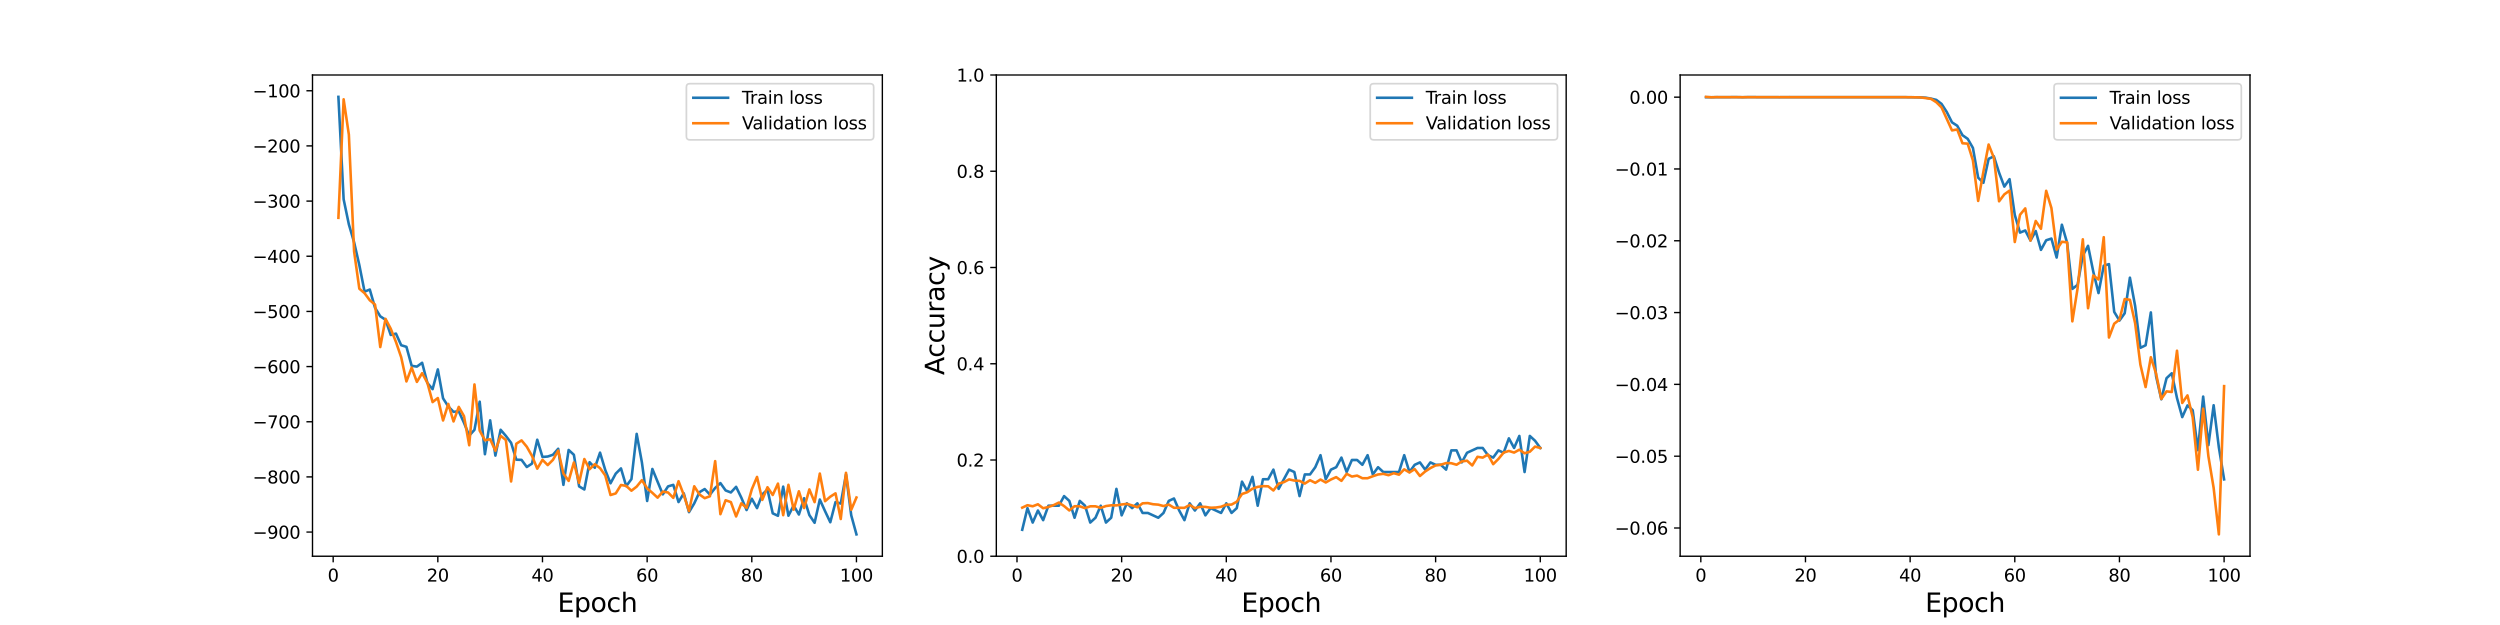 <?xml version="1.0" encoding="utf-8" standalone="no"?>
<!DOCTYPE svg PUBLIC "-//W3C//DTD SVG 1.1//EN"
  "http://www.w3.org/Graphics/SVG/1.1/DTD/svg11.dtd">
<svg height="360pt" version="1.1" viewBox="0 0 1440 360" width="1440pt" xmlns="http://www.w3.org/2000/svg" xmlns:xlink="http://www.w3.org/1999/xlink">
 <defs>
  <style type="text/css">*{stroke-linecap:butt;stroke-linejoin:round;}</style>
 </defs>
 <g id="figure_1">
  <g id="patch_1">
   <path d="M 0 360 
L 1440 360 
L 1440 0 
L 0 0 
z
" style="fill:#ffffff;"/>
  </g>
  <g id="axes_1">
   <g id="patch_2">
    <path d="M 180 320.4 
L 508.235 320.4 
L 508.235 43.2 
L 180 43.2 
z
" style="fill:#ffffff;"/>
   </g>
   <g id="matplotlib.axis_1">
    <g id="xtick_1">
     <g id="line2d_1">
      <defs>
       <path d="M 0 0 
L 0 3.5 
" id="mbaaa82be7c" style="stroke:#000000;stroke-width:0.8;"/>
      </defs>
      <g>
       <use style="stroke:#000000;stroke-width:0.8;" x="191.906" xlink:href="#mbaaa82be7c" y="320.4"/>
      </g>
     </g>
     <g id="text_1">
      <!-- 0 -->
      <g transform="translate(188.724 334.998)scale(0.1 -0.1)">
       <defs>
        <path d="M 2034 4250 
Q 1547 4250 1301 3770 
Q 1056 3291 1056 2328 
Q 1056 1369 1301 889 
Q 1547 409 2034 409 
Q 2525 409 2770 889 
Q 3016 1369 3016 2328 
Q 3016 3291 2770 3770 
Q 2525 4250 2034 4250 
z
M 2034 4750 
Q 2819 4750 3233 4129 
Q 3647 3509 3647 2328 
Q 3647 1150 3233 529 
Q 2819 -91 2034 -91 
Q 1250 -91 836 529 
Q 422 1150 422 2328 
Q 422 3509 836 4129 
Q 1250 4750 2034 4750 
z
" id="DejaVuSans-30" transform="scale(0.016)"/>
       </defs>
       <use xlink:href="#DejaVuSans-30"/>
      </g>
     </g>
    </g>
    <g id="xtick_2">
     <g id="line2d_2">
      <g>
       <use style="stroke:#000000;stroke-width:0.8;" x="252.188" xlink:href="#mbaaa82be7c" y="320.4"/>
      </g>
     </g>
     <g id="text_2">
      <!-- 20 -->
      <g transform="translate(245.825 334.998)scale(0.1 -0.1)">
       <defs>
        <path d="M 1228 531 
L 3431 531 
L 3431 0 
L 469 0 
L 469 531 
Q 828 903 1448 1529 
Q 2069 2156 2228 2338 
Q 2531 2678 2651 2914 
Q 2772 3150 2772 3378 
Q 2772 3750 2511 3984 
Q 2250 4219 1831 4219 
Q 1534 4219 1204 4116 
Q 875 4013 500 3803 
L 500 4441 
Q 881 4594 1212 4672 
Q 1544 4750 1819 4750 
Q 2544 4750 2975 4387 
Q 3406 4025 3406 3419 
Q 3406 3131 3298 2873 
Q 3191 2616 2906 2266 
Q 2828 2175 2409 1742 
Q 1991 1309 1228 531 
z
" id="DejaVuSans-32" transform="scale(0.016)"/>
       </defs>
       <use xlink:href="#DejaVuSans-32"/>
       <use x="63.623" xlink:href="#DejaVuSans-30"/>
      </g>
     </g>
    </g>
    <g id="xtick_3">
     <g id="line2d_3">
      <g>
       <use style="stroke:#000000;stroke-width:0.8;" x="312.47" xlink:href="#mbaaa82be7c" y="320.4"/>
      </g>
     </g>
     <g id="text_3">
      <!-- 40 -->
      <g transform="translate(306.107 334.998)scale(0.1 -0.1)">
       <defs>
        <path d="M 2419 4116 
L 825 1625 
L 2419 1625 
L 2419 4116 
z
M 2253 4666 
L 3047 4666 
L 3047 1625 
L 3713 1625 
L 3713 1100 
L 3047 1100 
L 3047 0 
L 2419 0 
L 2419 1100 
L 313 1100 
L 313 1709 
L 2253 4666 
z
" id="DejaVuSans-34" transform="scale(0.016)"/>
       </defs>
       <use xlink:href="#DejaVuSans-34"/>
       <use x="63.623" xlink:href="#DejaVuSans-30"/>
      </g>
     </g>
    </g>
    <g id="xtick_4">
     <g id="line2d_4">
      <g>
       <use style="stroke:#000000;stroke-width:0.8;" x="372.752" xlink:href="#mbaaa82be7c" y="320.4"/>
      </g>
     </g>
     <g id="text_4">
      <!-- 60 -->
      <g transform="translate(366.389 334.998)scale(0.1 -0.1)">
       <defs>
        <path d="M 2113 2584 
Q 1688 2584 1439 2293 
Q 1191 2003 1191 1497 
Q 1191 994 1439 701 
Q 1688 409 2113 409 
Q 2538 409 2786 701 
Q 3034 994 3034 1497 
Q 3034 2003 2786 2293 
Q 2538 2584 2113 2584 
z
M 3366 4563 
L 3366 3988 
Q 3128 4100 2886 4159 
Q 2644 4219 2406 4219 
Q 1781 4219 1451 3797 
Q 1122 3375 1075 2522 
Q 1259 2794 1537 2939 
Q 1816 3084 2150 3084 
Q 2853 3084 3261 2657 
Q 3669 2231 3669 1497 
Q 3669 778 3244 343 
Q 2819 -91 2113 -91 
Q 1303 -91 875 529 
Q 447 1150 447 2328 
Q 447 3434 972 4092 
Q 1497 4750 2381 4750 
Q 2619 4750 2861 4703 
Q 3103 4656 3366 4563 
z
" id="DejaVuSans-36" transform="scale(0.016)"/>
       </defs>
       <use xlink:href="#DejaVuSans-36"/>
       <use x="63.623" xlink:href="#DejaVuSans-30"/>
      </g>
     </g>
    </g>
    <g id="xtick_5">
     <g id="line2d_5">
      <g>
       <use style="stroke:#000000;stroke-width:0.8;" x="433.034" xlink:href="#mbaaa82be7c" y="320.4"/>
      </g>
     </g>
     <g id="text_5">
      <!-- 80 -->
      <g transform="translate(426.671 334.998)scale(0.1 -0.1)">
       <defs>
        <path d="M 2034 2216 
Q 1584 2216 1326 1975 
Q 1069 1734 1069 1313 
Q 1069 891 1326 650 
Q 1584 409 2034 409 
Q 2484 409 2743 651 
Q 3003 894 3003 1313 
Q 3003 1734 2745 1975 
Q 2488 2216 2034 2216 
z
M 1403 2484 
Q 997 2584 770 2862 
Q 544 3141 544 3541 
Q 544 4100 942 4425 
Q 1341 4750 2034 4750 
Q 2731 4750 3128 4425 
Q 3525 4100 3525 3541 
Q 3525 3141 3298 2862 
Q 3072 2584 2669 2484 
Q 3125 2378 3379 2068 
Q 3634 1759 3634 1313 
Q 3634 634 3220 271 
Q 2806 -91 2034 -91 
Q 1263 -91 848 271 
Q 434 634 434 1313 
Q 434 1759 690 2068 
Q 947 2378 1403 2484 
z
M 1172 3481 
Q 1172 3119 1398 2916 
Q 1625 2713 2034 2713 
Q 2441 2713 2670 2916 
Q 2900 3119 2900 3481 
Q 2900 3844 2670 4047 
Q 2441 4250 2034 4250 
Q 1625 4250 1398 4047 
Q 1172 3844 1172 3481 
z
" id="DejaVuSans-38" transform="scale(0.016)"/>
       </defs>
       <use xlink:href="#DejaVuSans-38"/>
       <use x="63.623" xlink:href="#DejaVuSans-30"/>
      </g>
     </g>
    </g>
    <g id="xtick_6">
     <g id="line2d_6">
      <g>
       <use style="stroke:#000000;stroke-width:0.8;" x="493.316" xlink:href="#mbaaa82be7c" y="320.4"/>
      </g>
     </g>
     <g id="text_6">
      <!-- 100 -->
      <g transform="translate(483.772 334.998)scale(0.1 -0.1)">
       <defs>
        <path d="M 794 531 
L 1825 531 
L 1825 4091 
L 703 3866 
L 703 4441 
L 1819 4666 
L 2450 4666 
L 2450 531 
L 3481 531 
L 3481 0 
L 794 0 
L 794 531 
z
" id="DejaVuSans-31" transform="scale(0.016)"/>
       </defs>
       <use xlink:href="#DejaVuSans-31"/>
       <use x="63.623" xlink:href="#DejaVuSans-30"/>
       <use x="127.246" xlink:href="#DejaVuSans-30"/>
      </g>
     </g>
    </g>
    <g id="text_7">
     <!-- Epoch -->
     <g transform="translate(321.151 352.476)scale(0.15 -0.15)">
      <defs>
       <path d="M 628 4666 
L 3578 4666 
L 3578 4134 
L 1259 4134 
L 1259 2753 
L 3481 2753 
L 3481 2222 
L 1259 2222 
L 1259 531 
L 3634 531 
L 3634 0 
L 628 0 
L 628 4666 
z
" id="DejaVuSans-45" transform="scale(0.016)"/>
       <path d="M 1159 525 
L 1159 -1331 
L 581 -1331 
L 581 3500 
L 1159 3500 
L 1159 2969 
Q 1341 3281 1617 3432 
Q 1894 3584 2278 3584 
Q 2916 3584 3314 3078 
Q 3713 2572 3713 1747 
Q 3713 922 3314 415 
Q 2916 -91 2278 -91 
Q 1894 -91 1617 61 
Q 1341 213 1159 525 
z
M 3116 1747 
Q 3116 2381 2855 2742 
Q 2594 3103 2138 3103 
Q 1681 3103 1420 2742 
Q 1159 2381 1159 1747 
Q 1159 1113 1420 752 
Q 1681 391 2138 391 
Q 2594 391 2855 752 
Q 3116 1113 3116 1747 
z
" id="DejaVuSans-70" transform="scale(0.016)"/>
       <path d="M 1959 3097 
Q 1497 3097 1228 2736 
Q 959 2375 959 1747 
Q 959 1119 1226 758 
Q 1494 397 1959 397 
Q 2419 397 2687 759 
Q 2956 1122 2956 1747 
Q 2956 2369 2687 2733 
Q 2419 3097 1959 3097 
z
M 1959 3584 
Q 2709 3584 3137 3096 
Q 3566 2609 3566 1747 
Q 3566 888 3137 398 
Q 2709 -91 1959 -91 
Q 1206 -91 779 398 
Q 353 888 353 1747 
Q 353 2609 779 3096 
Q 1206 3584 1959 3584 
z
" id="DejaVuSans-6f" transform="scale(0.016)"/>
       <path d="M 3122 3366 
L 3122 2828 
Q 2878 2963 2633 3030 
Q 2388 3097 2138 3097 
Q 1578 3097 1268 2742 
Q 959 2388 959 1747 
Q 959 1106 1268 751 
Q 1578 397 2138 397 
Q 2388 397 2633 464 
Q 2878 531 3122 666 
L 3122 134 
Q 2881 22 2623 -34 
Q 2366 -91 2075 -91 
Q 1284 -91 818 406 
Q 353 903 353 1747 
Q 353 2603 823 3093 
Q 1294 3584 2113 3584 
Q 2378 3584 2631 3529 
Q 2884 3475 3122 3366 
z
" id="DejaVuSans-63" transform="scale(0.016)"/>
       <path d="M 3513 2113 
L 3513 0 
L 2938 0 
L 2938 2094 
Q 2938 2591 2744 2837 
Q 2550 3084 2163 3084 
Q 1697 3084 1428 2787 
Q 1159 2491 1159 1978 
L 1159 0 
L 581 0 
L 581 4863 
L 1159 4863 
L 1159 2956 
Q 1366 3272 1645 3428 
Q 1925 3584 2291 3584 
Q 2894 3584 3203 3211 
Q 3513 2838 3513 2113 
z
" id="DejaVuSans-68" transform="scale(0.016)"/>
      </defs>
      <use xlink:href="#DejaVuSans-45"/>
      <use x="63.184" xlink:href="#DejaVuSans-70"/>
      <use x="126.66" xlink:href="#DejaVuSans-6f"/>
      <use x="187.842" xlink:href="#DejaVuSans-63"/>
      <use x="242.822" xlink:href="#DejaVuSans-68"/>
     </g>
    </g>
   </g>
   <g id="matplotlib.axis_2">
    <g id="ytick_1">
     <g id="line2d_7">
      <defs>
       <path d="M 0 0 
L -3.5 0 
" id="m09aba70304" style="stroke:#000000;stroke-width:0.8;"/>
      </defs>
      <g>
       <use style="stroke:#000000;stroke-width:0.8;" x="180" xlink:href="#m09aba70304" y="306.47"/>
      </g>
     </g>
     <g id="text_8">
      <!-- −900 -->
      <g transform="translate(145.533 310.27)scale(0.1 -0.1)">
       <defs>
        <path d="M 678 2272 
L 4684 2272 
L 4684 1741 
L 678 1741 
L 678 2272 
z
" id="DejaVuSans-2212" transform="scale(0.016)"/>
        <path d="M 703 97 
L 703 672 
Q 941 559 1184 500 
Q 1428 441 1663 441 
Q 2288 441 2617 861 
Q 2947 1281 2994 2138 
Q 2813 1869 2534 1725 
Q 2256 1581 1919 1581 
Q 1219 1581 811 2004 
Q 403 2428 403 3163 
Q 403 3881 828 4315 
Q 1253 4750 1959 4750 
Q 2769 4750 3195 4129 
Q 3622 3509 3622 2328 
Q 3622 1225 3098 567 
Q 2575 -91 1691 -91 
Q 1453 -91 1209 -44 
Q 966 3 703 97 
z
M 1959 2075 
Q 2384 2075 2632 2365 
Q 2881 2656 2881 3163 
Q 2881 3666 2632 3958 
Q 2384 4250 1959 4250 
Q 1534 4250 1286 3958 
Q 1038 3666 1038 3163 
Q 1038 2656 1286 2365 
Q 1534 2075 1959 2075 
z
" id="DejaVuSans-39" transform="scale(0.016)"/>
       </defs>
       <use xlink:href="#DejaVuSans-2212"/>
       <use x="83.789" xlink:href="#DejaVuSans-39"/>
       <use x="147.412" xlink:href="#DejaVuSans-30"/>
       <use x="211.035" xlink:href="#DejaVuSans-30"/>
      </g>
     </g>
    </g>
    <g id="ytick_2">
     <g id="line2d_8">
      <g>
       <use style="stroke:#000000;stroke-width:0.8;" x="180" xlink:href="#m09aba70304" y="274.696"/>
      </g>
     </g>
     <g id="text_9">
      <!-- −800 -->
      <g transform="translate(145.533 278.496)scale(0.1 -0.1)">
       <use xlink:href="#DejaVuSans-2212"/>
       <use x="83.789" xlink:href="#DejaVuSans-38"/>
       <use x="147.412" xlink:href="#DejaVuSans-30"/>
       <use x="211.035" xlink:href="#DejaVuSans-30"/>
      </g>
     </g>
    </g>
    <g id="ytick_3">
     <g id="line2d_9">
      <g>
       <use style="stroke:#000000;stroke-width:0.8;" x="180" xlink:href="#m09aba70304" y="242.922"/>
      </g>
     </g>
     <g id="text_10">
      <!-- −700 -->
      <g transform="translate(145.533 246.722)scale(0.1 -0.1)">
       <defs>
        <path d="M 525 4666 
L 3525 4666 
L 3525 4397 
L 1831 0 
L 1172 0 
L 2766 4134 
L 525 4134 
L 525 4666 
z
" id="DejaVuSans-37" transform="scale(0.016)"/>
       </defs>
       <use xlink:href="#DejaVuSans-2212"/>
       <use x="83.789" xlink:href="#DejaVuSans-37"/>
       <use x="147.412" xlink:href="#DejaVuSans-30"/>
       <use x="211.035" xlink:href="#DejaVuSans-30"/>
      </g>
     </g>
    </g>
    <g id="ytick_4">
     <g id="line2d_10">
      <g>
       <use style="stroke:#000000;stroke-width:0.8;" x="180" xlink:href="#m09aba70304" y="211.149"/>
      </g>
     </g>
     <g id="text_11">
      <!-- −600 -->
      <g transform="translate(145.533 214.948)scale(0.1 -0.1)">
       <use xlink:href="#DejaVuSans-2212"/>
       <use x="83.789" xlink:href="#DejaVuSans-36"/>
       <use x="147.412" xlink:href="#DejaVuSans-30"/>
       <use x="211.035" xlink:href="#DejaVuSans-30"/>
      </g>
     </g>
    </g>
    <g id="ytick_5">
     <g id="line2d_11">
      <g>
       <use style="stroke:#000000;stroke-width:0.8;" x="180" xlink:href="#m09aba70304" y="179.375"/>
      </g>
     </g>
     <g id="text_12">
      <!-- −500 -->
      <g transform="translate(145.533 183.174)scale(0.1 -0.1)">
       <defs>
        <path d="M 691 4666 
L 3169 4666 
L 3169 4134 
L 1269 4134 
L 1269 2991 
Q 1406 3038 1543 3061 
Q 1681 3084 1819 3084 
Q 2600 3084 3056 2656 
Q 3513 2228 3513 1497 
Q 3513 744 3044 326 
Q 2575 -91 1722 -91 
Q 1428 -91 1123 -41 
Q 819 9 494 109 
L 494 744 
Q 775 591 1075 516 
Q 1375 441 1709 441 
Q 2250 441 2565 725 
Q 2881 1009 2881 1497 
Q 2881 1984 2565 2268 
Q 2250 2553 1709 2553 
Q 1456 2553 1204 2497 
Q 953 2441 691 2322 
L 691 4666 
z
" id="DejaVuSans-35" transform="scale(0.016)"/>
       </defs>
       <use xlink:href="#DejaVuSans-2212"/>
       <use x="83.789" xlink:href="#DejaVuSans-35"/>
       <use x="147.412" xlink:href="#DejaVuSans-30"/>
       <use x="211.035" xlink:href="#DejaVuSans-30"/>
      </g>
     </g>
    </g>
    <g id="ytick_6">
     <g id="line2d_12">
      <g>
       <use style="stroke:#000000;stroke-width:0.8;" x="180" xlink:href="#m09aba70304" y="147.601"/>
      </g>
     </g>
     <g id="text_13">
      <!-- −400 -->
      <g transform="translate(145.533 151.4)scale(0.1 -0.1)">
       <use xlink:href="#DejaVuSans-2212"/>
       <use x="83.789" xlink:href="#DejaVuSans-34"/>
       <use x="147.412" xlink:href="#DejaVuSans-30"/>
       <use x="211.035" xlink:href="#DejaVuSans-30"/>
      </g>
     </g>
    </g>
    <g id="ytick_7">
     <g id="line2d_13">
      <g>
       <use style="stroke:#000000;stroke-width:0.8;" x="180" xlink:href="#m09aba70304" y="115.827"/>
      </g>
     </g>
     <g id="text_14">
      <!-- −300 -->
      <g transform="translate(145.533 119.626)scale(0.1 -0.1)">
       <defs>
        <path d="M 2597 2516 
Q 3050 2419 3304 2112 
Q 3559 1806 3559 1356 
Q 3559 666 3084 287 
Q 2609 -91 1734 -91 
Q 1441 -91 1130 -33 
Q 819 25 488 141 
L 488 750 
Q 750 597 1062 519 
Q 1375 441 1716 441 
Q 2309 441 2620 675 
Q 2931 909 2931 1356 
Q 2931 1769 2642 2001 
Q 2353 2234 1838 2234 
L 1294 2234 
L 1294 2753 
L 1863 2753 
Q 2328 2753 2575 2939 
Q 2822 3125 2822 3475 
Q 2822 3834 2567 4026 
Q 2313 4219 1838 4219 
Q 1578 4219 1281 4162 
Q 984 4106 628 3988 
L 628 4550 
Q 988 4650 1302 4700 
Q 1616 4750 1894 4750 
Q 2613 4750 3031 4423 
Q 3450 4097 3450 3541 
Q 3450 3153 3228 2886 
Q 3006 2619 2597 2516 
z
" id="DejaVuSans-33" transform="scale(0.016)"/>
       </defs>
       <use xlink:href="#DejaVuSans-2212"/>
       <use x="83.789" xlink:href="#DejaVuSans-33"/>
       <use x="147.412" xlink:href="#DejaVuSans-30"/>
       <use x="211.035" xlink:href="#DejaVuSans-30"/>
      </g>
     </g>
    </g>
    <g id="ytick_8">
     <g id="line2d_14">
      <g>
       <use style="stroke:#000000;stroke-width:0.8;" x="180" xlink:href="#m09aba70304" y="84.053"/>
      </g>
     </g>
     <g id="text_15">
      <!-- −200 -->
      <g transform="translate(145.533 87.852)scale(0.1 -0.1)">
       <use xlink:href="#DejaVuSans-2212"/>
       <use x="83.789" xlink:href="#DejaVuSans-32"/>
       <use x="147.412" xlink:href="#DejaVuSans-30"/>
       <use x="211.035" xlink:href="#DejaVuSans-30"/>
      </g>
     </g>
    </g>
    <g id="ytick_9">
     <g id="line2d_15">
      <g>
       <use style="stroke:#000000;stroke-width:0.8;" x="180" xlink:href="#m09aba70304" y="52.279"/>
      </g>
     </g>
     <g id="text_16">
      <!-- −100 -->
      <g transform="translate(145.533 56.078)scale(0.1 -0.1)">
       <use xlink:href="#DejaVuSans-2212"/>
       <use x="83.789" xlink:href="#DejaVuSans-31"/>
       <use x="147.412" xlink:href="#DejaVuSans-30"/>
       <use x="211.035" xlink:href="#DejaVuSans-30"/>
      </g>
     </g>
    </g>
   </g>
   <g id="line2d_16">
    <path clip-path="url(#pd5234915a0)" d="M 194.92 55.8 
L 197.934 114.808 
L 200.948 129.254 
L 203.962 139.556 
L 206.976 152.708 
L 209.99 167.99 
L 213.004 166.772 
L 216.018 177.28 
L 219.033 182.2 
L 222.047 184.162 
L 225.061 192.927 
L 228.075 192.166 
L 231.089 198.848 
L 234.103 199.775 
L 237.117 210.706 
L 240.131 211.17 
L 243.145 208.965 
L 246.159 220.589 
L 249.174 224.154 
L 252.188 212.778 
L 255.202 229.437 
L 258.216 234.148 
L 261.23 237.231 
L 264.244 236.888 
L 267.258 243.527 
L 270.272 250.904 
L 273.286 247.592 
L 276.3 231.378 
L 279.315 261.624 
L 282.329 242.116 
L 285.343 262.427 
L 288.357 247.555 
L 291.371 251.071 
L 294.385 255.045 
L 297.399 264.78 
L 300.413 264.893 
L 303.427 268.984 
L 306.441 267.029 
L 309.456 253.282 
L 312.47 263.207 
L 315.484 262.958 
L 318.498 261.943 
L 321.512 258.49 
L 324.526 279.28 
L 327.54 259.179 
L 330.554 261.96 
L 333.568 280.156 
L 336.582 281.941 
L 339.596 266.237 
L 342.611 269.424 
L 345.625 260.722 
L 348.639 270.769 
L 351.653 278.375 
L 354.667 272.805 
L 357.681 269.804 
L 360.695 280.026 
L 363.709 275.969 
L 366.723 249.915 
L 369.737 266.374 
L 372.752 288.559 
L 375.766 270.127 
L 378.78 277.502 
L 381.794 284.757 
L 384.808 280.146 
L 387.822 279.282 
L 390.836 289.187 
L 393.85 284.162 
L 396.864 295 
L 399.878 289.953 
L 402.893 283.494 
L 405.907 281.69 
L 408.921 284.908 
L 411.935 281.061 
L 414.949 278.261 
L 417.963 282.5 
L 420.977 283.659 
L 423.991 280.416 
L 427.005 286.654 
L 430.019 293.778 
L 433.034 287.277 
L 436.048 292.673 
L 439.062 284.748 
L 442.076 282.058 
L 445.09 295.683 
L 448.104 297.097 
L 451.118 280.298 
L 454.132 297.049 
L 457.146 291.181 
L 460.16 296.351 
L 463.175 286.979 
L 466.189 296.68 
L 469.203 301.121 
L 472.217 287.728 
L 475.231 294.431 
L 478.245 300.812 
L 481.259 289.197 
L 484.273 290.054 
L 487.287 273.296 
L 490.301 296.796 
L 493.316 307.8 
" style="fill:none;stroke:#1f77b4;stroke-linecap:square;stroke-width:1.5;"/>
   </g>
   <g id="line2d_17">
    <path clip-path="url(#pd5234915a0)" d="M 194.92 125.465 
L 197.934 57.203 
L 200.948 77.587 
L 203.962 144.847 
L 206.976 166.306 
L 209.99 168.865 
L 213.004 172.959 
L 216.018 175.434 
L 219.033 199.9 
L 222.047 183.66 
L 225.061 189.321 
L 228.075 196.986 
L 231.089 205.798 
L 234.103 219.705 
L 237.117 211.753 
L 240.131 219.982 
L 243.145 214.953 
L 246.159 220.44 
L 249.174 231.608 
L 252.188 229.282 
L 255.202 242.195 
L 258.216 232.667 
L 261.23 242.75 
L 264.244 234.383 
L 267.258 239.707 
L 270.272 256.457 
L 273.286 221.442 
L 276.3 248.068 
L 279.315 253.597 
L 282.329 252.996 
L 285.343 259.632 
L 288.357 251.019 
L 291.371 253.419 
L 294.385 277.323 
L 297.399 255.596 
L 300.413 253.667 
L 303.427 257.312 
L 306.441 262.62 
L 309.456 269.954 
L 312.47 264.867 
L 315.484 267.887 
L 318.498 264.882 
L 321.512 259.54 
L 324.526 272.73 
L 327.54 276.998 
L 330.554 266.382 
L 333.568 278.13 
L 336.582 264.409 
L 339.596 270.261 
L 342.611 267.368 
L 345.625 269.663 
L 348.639 273.87 
L 351.653 285.141 
L 354.667 284.209 
L 357.681 279.344 
L 360.695 279.878 
L 363.709 282.643 
L 366.723 280.292 
L 369.737 276.568 
L 372.752 281.278 
L 375.766 283.882 
L 378.78 286.657 
L 381.794 283.172 
L 384.808 283.668 
L 387.822 286.767 
L 390.836 277.167 
L 393.85 285.055 
L 396.864 294.403 
L 399.878 280.101 
L 402.893 284.81 
L 405.907 286.953 
L 408.921 285.843 
L 411.935 265.62 
L 414.949 296.174 
L 417.963 288.14 
L 420.977 289.209 
L 423.991 297.468 
L 427.005 289.907 
L 430.019 292.514 
L 433.034 281.868 
L 436.048 274.71 
L 439.062 287.945 
L 442.076 280.652 
L 445.09 285.117 
L 448.104 278.561 
L 451.118 296.746 
L 454.132 279.242 
L 457.146 293.581 
L 460.16 282.975 
L 463.175 292.621 
L 466.189 281.905 
L 469.203 289.236 
L 472.217 272.77 
L 475.231 288.69 
L 478.245 286.1 
L 481.259 284.159 
L 484.273 298.947 
L 487.287 272.342 
L 490.301 293.662 
L 493.316 286.563 
" style="fill:none;stroke:#ff7f0e;stroke-linecap:square;stroke-width:1.5;"/>
   </g>
   <g id="patch_3">
    <path d="M 180 320.4 
L 180 43.2 
" style="fill:none;stroke:#000000;stroke-linecap:square;stroke-linejoin:miter;stroke-width:0.8;"/>
   </g>
   <g id="patch_4">
    <path d="M 508.235 320.4 
L 508.235 43.2 
" style="fill:none;stroke:#000000;stroke-linecap:square;stroke-linejoin:miter;stroke-width:0.8;"/>
   </g>
   <g id="patch_5">
    <path d="M 180 320.4 
L 508.235 320.4 
" style="fill:none;stroke:#000000;stroke-linecap:square;stroke-linejoin:miter;stroke-width:0.8;"/>
   </g>
   <g id="patch_6">
    <path d="M 180 43.2 
L 508.235 43.2 
" style="fill:none;stroke:#000000;stroke-linecap:square;stroke-linejoin:miter;stroke-width:0.8;"/>
   </g>
   <g id="legend_1">
    <g id="patch_7">
     <path d="M 397.36 80.556 
L 501.235 80.556 
Q 503.235 80.556 503.235 78.556 
L 503.235 50.2 
Q 503.235 48.2 501.235 48.2 
L 397.36 48.2 
Q 395.36 48.2 395.36 50.2 
L 395.36 78.556 
Q 395.36 80.556 397.36 80.556 
z
" style="fill:#ffffff;opacity:0.8;stroke:#cccccc;stroke-linejoin:miter;"/>
    </g>
    <g id="line2d_18">
     <path d="M 399.36 56.298 
L 419.36 56.298 
" style="fill:none;stroke:#1f77b4;stroke-linecap:square;stroke-width:1.5;"/>
    </g>
    <g id="line2d_19"/>
    <g id="text_17">
     <!-- Train loss -->
     <g transform="translate(427.36 59.798)scale(0.1 -0.1)">
      <defs>
       <path d="M -19 4666 
L 3928 4666 
L 3928 4134 
L 2272 4134 
L 2272 0 
L 1638 0 
L 1638 4134 
L -19 4134 
L -19 4666 
z
" id="DejaVuSans-54" transform="scale(0.016)"/>
       <path d="M 2631 2963 
Q 2534 3019 2420 3045 
Q 2306 3072 2169 3072 
Q 1681 3072 1420 2755 
Q 1159 2438 1159 1844 
L 1159 0 
L 581 0 
L 581 3500 
L 1159 3500 
L 1159 2956 
Q 1341 3275 1631 3429 
Q 1922 3584 2338 3584 
Q 2397 3584 2469 3576 
Q 2541 3569 2628 3553 
L 2631 2963 
z
" id="DejaVuSans-72" transform="scale(0.016)"/>
       <path d="M 2194 1759 
Q 1497 1759 1228 1600 
Q 959 1441 959 1056 
Q 959 750 1161 570 
Q 1363 391 1709 391 
Q 2188 391 2477 730 
Q 2766 1069 2766 1631 
L 2766 1759 
L 2194 1759 
z
M 3341 1997 
L 3341 0 
L 2766 0 
L 2766 531 
Q 2569 213 2275 61 
Q 1981 -91 1556 -91 
Q 1019 -91 701 211 
Q 384 513 384 1019 
Q 384 1609 779 1909 
Q 1175 2209 1959 2209 
L 2766 2209 
L 2766 2266 
Q 2766 2663 2505 2880 
Q 2244 3097 1772 3097 
Q 1472 3097 1187 3025 
Q 903 2953 641 2809 
L 641 3341 
Q 956 3463 1253 3523 
Q 1550 3584 1831 3584 
Q 2591 3584 2966 3190 
Q 3341 2797 3341 1997 
z
" id="DejaVuSans-61" transform="scale(0.016)"/>
       <path d="M 603 3500 
L 1178 3500 
L 1178 0 
L 603 0 
L 603 3500 
z
M 603 4863 
L 1178 4863 
L 1178 4134 
L 603 4134 
L 603 4863 
z
" id="DejaVuSans-69" transform="scale(0.016)"/>
       <path d="M 3513 2113 
L 3513 0 
L 2938 0 
L 2938 2094 
Q 2938 2591 2744 2837 
Q 2550 3084 2163 3084 
Q 1697 3084 1428 2787 
Q 1159 2491 1159 1978 
L 1159 0 
L 581 0 
L 581 3500 
L 1159 3500 
L 1159 2956 
Q 1366 3272 1645 3428 
Q 1925 3584 2291 3584 
Q 2894 3584 3203 3211 
Q 3513 2838 3513 2113 
z
" id="DejaVuSans-6e" transform="scale(0.016)"/>
       <path id="DejaVuSans-20" transform="scale(0.016)"/>
       <path d="M 603 4863 
L 1178 4863 
L 1178 0 
L 603 0 
L 603 4863 
z
" id="DejaVuSans-6c" transform="scale(0.016)"/>
       <path d="M 2834 3397 
L 2834 2853 
Q 2591 2978 2328 3040 
Q 2066 3103 1784 3103 
Q 1356 3103 1142 2972 
Q 928 2841 928 2578 
Q 928 2378 1081 2264 
Q 1234 2150 1697 2047 
L 1894 2003 
Q 2506 1872 2764 1633 
Q 3022 1394 3022 966 
Q 3022 478 2636 193 
Q 2250 -91 1575 -91 
Q 1294 -91 989 -36 
Q 684 19 347 128 
L 347 722 
Q 666 556 975 473 
Q 1284 391 1588 391 
Q 1994 391 2212 530 
Q 2431 669 2431 922 
Q 2431 1156 2273 1281 
Q 2116 1406 1581 1522 
L 1381 1569 
Q 847 1681 609 1914 
Q 372 2147 372 2553 
Q 372 3047 722 3315 
Q 1072 3584 1716 3584 
Q 2034 3584 2315 3537 
Q 2597 3491 2834 3397 
z
" id="DejaVuSans-73" transform="scale(0.016)"/>
      </defs>
      <use xlink:href="#DejaVuSans-54"/>
      <use x="46.334" xlink:href="#DejaVuSans-72"/>
      <use x="87.447" xlink:href="#DejaVuSans-61"/>
      <use x="148.727" xlink:href="#DejaVuSans-69"/>
      <use x="176.51" xlink:href="#DejaVuSans-6e"/>
      <use x="239.889" xlink:href="#DejaVuSans-20"/>
      <use x="271.676" xlink:href="#DejaVuSans-6c"/>
      <use x="299.459" xlink:href="#DejaVuSans-6f"/>
      <use x="360.641" xlink:href="#DejaVuSans-73"/>
      <use x="412.74" xlink:href="#DejaVuSans-73"/>
     </g>
    </g>
    <g id="line2d_20">
     <path d="M 399.36 70.977 
L 419.36 70.977 
" style="fill:none;stroke:#ff7f0e;stroke-linecap:square;stroke-width:1.5;"/>
    </g>
    <g id="line2d_21"/>
    <g id="text_18">
     <!-- Validation loss -->
     <g transform="translate(427.36 74.477)scale(0.1 -0.1)">
      <defs>
       <path d="M 1831 0 
L 50 4666 
L 709 4666 
L 2188 738 
L 3669 4666 
L 4325 4666 
L 2547 0 
L 1831 0 
z
" id="DejaVuSans-56" transform="scale(0.016)"/>
       <path d="M 2906 2969 
L 2906 4863 
L 3481 4863 
L 3481 0 
L 2906 0 
L 2906 525 
Q 2725 213 2448 61 
Q 2172 -91 1784 -91 
Q 1150 -91 751 415 
Q 353 922 353 1747 
Q 353 2572 751 3078 
Q 1150 3584 1784 3584 
Q 2172 3584 2448 3432 
Q 2725 3281 2906 2969 
z
M 947 1747 
Q 947 1113 1208 752 
Q 1469 391 1925 391 
Q 2381 391 2643 752 
Q 2906 1113 2906 1747 
Q 2906 2381 2643 2742 
Q 2381 3103 1925 3103 
Q 1469 3103 1208 2742 
Q 947 2381 947 1747 
z
" id="DejaVuSans-64" transform="scale(0.016)"/>
       <path d="M 1172 4494 
L 1172 3500 
L 2356 3500 
L 2356 3053 
L 1172 3053 
L 1172 1153 
Q 1172 725 1289 603 
Q 1406 481 1766 481 
L 2356 481 
L 2356 0 
L 1766 0 
Q 1100 0 847 248 
Q 594 497 594 1153 
L 594 3053 
L 172 3053 
L 172 3500 
L 594 3500 
L 594 4494 
L 1172 4494 
z
" id="DejaVuSans-74" transform="scale(0.016)"/>
      </defs>
      <use xlink:href="#DejaVuSans-56"/>
      <use x="60.658" xlink:href="#DejaVuSans-61"/>
      <use x="121.938" xlink:href="#DejaVuSans-6c"/>
      <use x="149.721" xlink:href="#DejaVuSans-69"/>
      <use x="177.504" xlink:href="#DejaVuSans-64"/>
      <use x="240.98" xlink:href="#DejaVuSans-61"/>
      <use x="302.26" xlink:href="#DejaVuSans-74"/>
      <use x="341.469" xlink:href="#DejaVuSans-69"/>
      <use x="369.252" xlink:href="#DejaVuSans-6f"/>
      <use x="430.434" xlink:href="#DejaVuSans-6e"/>
      <use x="493.812" xlink:href="#DejaVuSans-20"/>
      <use x="525.6" xlink:href="#DejaVuSans-6c"/>
      <use x="553.383" xlink:href="#DejaVuSans-6f"/>
      <use x="614.564" xlink:href="#DejaVuSans-73"/>
      <use x="666.664" xlink:href="#DejaVuSans-73"/>
     </g>
    </g>
   </g>
  </g>
  <g id="axes_2">
   <g id="patch_8">
    <path d="M 573.882 320.4 
L 902.118 320.4 
L 902.118 43.2 
L 573.882 43.2 
z
" style="fill:#ffffff;"/>
   </g>
   <g id="matplotlib.axis_3">
    <g id="xtick_7">
     <g id="line2d_22">
      <g>
       <use style="stroke:#000000;stroke-width:0.8;" x="585.788" xlink:href="#mbaaa82be7c" y="320.4"/>
      </g>
     </g>
     <g id="text_19">
      <!-- 0 -->
      <g transform="translate(582.607 334.998)scale(0.1 -0.1)">
       <use xlink:href="#DejaVuSans-30"/>
      </g>
     </g>
    </g>
    <g id="xtick_8">
     <g id="line2d_23">
      <g>
       <use style="stroke:#000000;stroke-width:0.8;" x="646.07" xlink:href="#mbaaa82be7c" y="320.4"/>
      </g>
     </g>
     <g id="text_20">
      <!-- 20 -->
      <g transform="translate(639.708 334.998)scale(0.1 -0.1)">
       <use xlink:href="#DejaVuSans-32"/>
       <use x="63.623" xlink:href="#DejaVuSans-30"/>
      </g>
     </g>
    </g>
    <g id="xtick_9">
     <g id="line2d_24">
      <g>
       <use style="stroke:#000000;stroke-width:0.8;" x="706.352" xlink:href="#mbaaa82be7c" y="320.4"/>
      </g>
     </g>
     <g id="text_21">
      <!-- 40 -->
      <g transform="translate(699.989 334.998)scale(0.1 -0.1)">
       <use xlink:href="#DejaVuSans-34"/>
       <use x="63.623" xlink:href="#DejaVuSans-30"/>
      </g>
     </g>
    </g>
    <g id="xtick_10">
     <g id="line2d_25">
      <g>
       <use style="stroke:#000000;stroke-width:0.8;" x="766.634" xlink:href="#mbaaa82be7c" y="320.4"/>
      </g>
     </g>
     <g id="text_22">
      <!-- 60 -->
      <g transform="translate(760.271 334.998)scale(0.1 -0.1)">
       <use xlink:href="#DejaVuSans-36"/>
       <use x="63.623" xlink:href="#DejaVuSans-30"/>
      </g>
     </g>
    </g>
    <g id="xtick_11">
     <g id="line2d_26">
      <g>
       <use style="stroke:#000000;stroke-width:0.8;" x="826.916" xlink:href="#mbaaa82be7c" y="320.4"/>
      </g>
     </g>
     <g id="text_23">
      <!-- 80 -->
      <g transform="translate(820.553 334.998)scale(0.1 -0.1)">
       <use xlink:href="#DejaVuSans-38"/>
       <use x="63.623" xlink:href="#DejaVuSans-30"/>
      </g>
     </g>
    </g>
    <g id="xtick_12">
     <g id="line2d_27">
      <g>
       <use style="stroke:#000000;stroke-width:0.8;" x="887.198" xlink:href="#mbaaa82be7c" y="320.4"/>
      </g>
     </g>
     <g id="text_24">
      <!-- 100 -->
      <g transform="translate(877.654 334.998)scale(0.1 -0.1)">
       <use xlink:href="#DejaVuSans-31"/>
       <use x="63.623" xlink:href="#DejaVuSans-30"/>
       <use x="127.246" xlink:href="#DejaVuSans-30"/>
      </g>
     </g>
    </g>
    <g id="text_25">
     <!-- Epoch -->
     <g transform="translate(715.034 352.476)scale(0.15 -0.15)">
      <use xlink:href="#DejaVuSans-45"/>
      <use x="63.184" xlink:href="#DejaVuSans-70"/>
      <use x="126.66" xlink:href="#DejaVuSans-6f"/>
      <use x="187.842" xlink:href="#DejaVuSans-63"/>
      <use x="242.822" xlink:href="#DejaVuSans-68"/>
     </g>
    </g>
   </g>
   <g id="matplotlib.axis_4">
    <g id="ytick_10">
     <g id="line2d_28">
      <g>
       <use style="stroke:#000000;stroke-width:0.8;" x="573.882" xlink:href="#m09aba70304" y="320.4"/>
      </g>
     </g>
     <g id="text_26">
      <!-- 0.0 -->
      <g transform="translate(550.979 324.199)scale(0.1 -0.1)">
       <defs>
        <path d="M 684 794 
L 1344 794 
L 1344 0 
L 684 0 
L 684 794 
z
" id="DejaVuSans-2e" transform="scale(0.016)"/>
       </defs>
       <use xlink:href="#DejaVuSans-30"/>
       <use x="63.623" xlink:href="#DejaVuSans-2e"/>
       <use x="95.41" xlink:href="#DejaVuSans-30"/>
      </g>
     </g>
    </g>
    <g id="ytick_11">
     <g id="line2d_29">
      <g>
       <use style="stroke:#000000;stroke-width:0.8;" x="573.882" xlink:href="#m09aba70304" y="264.96"/>
      </g>
     </g>
     <g id="text_27">
      <!-- 0.2 -->
      <g transform="translate(550.979 268.759)scale(0.1 -0.1)">
       <use xlink:href="#DejaVuSans-30"/>
       <use x="63.623" xlink:href="#DejaVuSans-2e"/>
       <use x="95.41" xlink:href="#DejaVuSans-32"/>
      </g>
     </g>
    </g>
    <g id="ytick_12">
     <g id="line2d_30">
      <g>
       <use style="stroke:#000000;stroke-width:0.8;" x="573.882" xlink:href="#m09aba70304" y="209.52"/>
      </g>
     </g>
     <g id="text_28">
      <!-- 0.4 -->
      <g transform="translate(550.979 213.319)scale(0.1 -0.1)">
       <use xlink:href="#DejaVuSans-30"/>
       <use x="63.623" xlink:href="#DejaVuSans-2e"/>
       <use x="95.41" xlink:href="#DejaVuSans-34"/>
      </g>
     </g>
    </g>
    <g id="ytick_13">
     <g id="line2d_31">
      <g>
       <use style="stroke:#000000;stroke-width:0.8;" x="573.882" xlink:href="#m09aba70304" y="154.08"/>
      </g>
     </g>
     <g id="text_29">
      <!-- 0.6 -->
      <g transform="translate(550.979 157.879)scale(0.1 -0.1)">
       <use xlink:href="#DejaVuSans-30"/>
       <use x="63.623" xlink:href="#DejaVuSans-2e"/>
       <use x="95.41" xlink:href="#DejaVuSans-36"/>
      </g>
     </g>
    </g>
    <g id="ytick_14">
     <g id="line2d_32">
      <g>
       <use style="stroke:#000000;stroke-width:0.8;" x="573.882" xlink:href="#m09aba70304" y="98.64"/>
      </g>
     </g>
     <g id="text_30">
      <!-- 0.8 -->
      <g transform="translate(550.979 102.439)scale(0.1 -0.1)">
       <use xlink:href="#DejaVuSans-30"/>
       <use x="63.623" xlink:href="#DejaVuSans-2e"/>
       <use x="95.41" xlink:href="#DejaVuSans-38"/>
      </g>
     </g>
    </g>
    <g id="ytick_15">
     <g id="line2d_33">
      <g>
       <use style="stroke:#000000;stroke-width:0.8;" x="573.882" xlink:href="#m09aba70304" y="43.2"/>
      </g>
     </g>
     <g id="text_31">
      <!-- 1.0 -->
      <g transform="translate(550.979 46.999)scale(0.1 -0.1)">
       <use xlink:href="#DejaVuSans-31"/>
       <use x="63.623" xlink:href="#DejaVuSans-2e"/>
       <use x="95.41" xlink:href="#DejaVuSans-30"/>
      </g>
     </g>
    </g>
    <g id="text_32">
     <!-- Accuracy -->
     <g transform="translate(543.86 216.042)rotate(-90)scale(0.15 -0.15)">
      <defs>
       <path d="M 2188 4044 
L 1331 1722 
L 3047 1722 
L 2188 4044 
z
M 1831 4666 
L 2547 4666 
L 4325 0 
L 3669 0 
L 3244 1197 
L 1141 1197 
L 716 0 
L 50 0 
L 1831 4666 
z
" id="DejaVuSans-41" transform="scale(0.016)"/>
       <path d="M 544 1381 
L 544 3500 
L 1119 3500 
L 1119 1403 
Q 1119 906 1312 657 
Q 1506 409 1894 409 
Q 2359 409 2629 706 
Q 2900 1003 2900 1516 
L 2900 3500 
L 3475 3500 
L 3475 0 
L 2900 0 
L 2900 538 
Q 2691 219 2414 64 
Q 2138 -91 1772 -91 
Q 1169 -91 856 284 
Q 544 659 544 1381 
z
M 1991 3584 
L 1991 3584 
z
" id="DejaVuSans-75" transform="scale(0.016)"/>
       <path d="M 2059 -325 
Q 1816 -950 1584 -1140 
Q 1353 -1331 966 -1331 
L 506 -1331 
L 506 -850 
L 844 -850 
Q 1081 -850 1212 -737 
Q 1344 -625 1503 -206 
L 1606 56 
L 191 3500 
L 800 3500 
L 1894 763 
L 2988 3500 
L 3597 3500 
L 2059 -325 
z
" id="DejaVuSans-79" transform="scale(0.016)"/>
      </defs>
      <use xlink:href="#DejaVuSans-41"/>
      <use x="66.658" xlink:href="#DejaVuSans-63"/>
      <use x="121.639" xlink:href="#DejaVuSans-63"/>
      <use x="176.619" xlink:href="#DejaVuSans-75"/>
      <use x="239.998" xlink:href="#DejaVuSans-72"/>
      <use x="281.111" xlink:href="#DejaVuSans-61"/>
      <use x="342.391" xlink:href="#DejaVuSans-63"/>
      <use x="397.371" xlink:href="#DejaVuSans-79"/>
     </g>
    </g>
   </g>
   <g id="line2d_34">
    <path clip-path="url(#pfd94db4694)" d="M 588.802 305.154 
L 591.816 292.68 
L 594.83 300.996 
L 597.844 294.066 
L 600.859 299.61 
L 603.873 291.294 
L 606.887 291.294 
L 609.901 291.294 
L 612.915 285.75 
L 615.929 288.522 
L 618.943 298.224 
L 621.957 288.522 
L 624.971 291.294 
L 627.985 300.996 
L 631 298.224 
L 634.014 291.294 
L 637.028 300.996 
L 640.042 298.224 
L 643.056 281.592 
L 646.07 296.838 
L 649.084 289.908 
L 652.098 292.68 
L 655.112 289.908 
L 658.126 295.452 
L 661.14 295.452 
L 664.155 296.838 
L 667.169 298.224 
L 670.183 295.452 
L 673.197 288.522 
L 676.211 287.136 
L 679.225 294.066 
L 682.239 299.61 
L 685.253 289.908 
L 688.267 294.066 
L 691.281 289.908 
L 694.296 296.838 
L 697.31 292.68 
L 700.324 294.066 
L 703.338 295.452 
L 706.352 289.908 
L 709.366 295.452 
L 712.38 292.68 
L 715.394 277.434 
L 718.408 282.978 
L 721.422 274.662 
L 724.437 291.294 
L 727.451 276.048 
L 730.465 276.048 
L 733.479 270.504 
L 736.493 281.592 
L 739.507 276.048 
L 742.521 270.504 
L 745.535 271.89 
L 748.549 285.75 
L 751.563 273.276 
L 754.578 273.276 
L 757.592 269.118 
L 760.606 262.188 
L 763.62 276.048 
L 766.634 270.504 
L 769.648 269.118 
L 772.662 263.574 
L 775.676 271.89 
L 778.69 264.96 
L 781.704 264.96 
L 784.719 267.732 
L 787.733 262.188 
L 790.747 273.276 
L 793.761 269.118 
L 796.775 271.89 
L 799.789 271.89 
L 802.803 271.89 
L 805.817 271.89 
L 808.831 262.188 
L 811.845 271.89 
L 814.86 267.732 
L 817.874 266.346 
L 820.888 270.504 
L 823.902 266.346 
L 826.916 267.732 
L 829.93 267.732 
L 832.944 270.504 
L 835.958 259.416 
L 838.972 259.416 
L 841.986 266.346 
L 845 260.802 
L 848.015 259.416 
L 851.029 258.03 
L 854.043 258.03 
L 857.057 262.188 
L 860.071 263.574 
L 863.085 259.416 
L 866.099 260.802 
L 869.113 252.486 
L 872.127 258.03 
L 875.141 251.1 
L 878.156 271.89 
L 881.17 251.1 
L 884.184 253.872 
L 887.198 258.03 
" style="fill:none;stroke:#1f77b4;stroke-linecap:square;stroke-width:1.5;"/>
   </g>
   <g id="line2d_35">
    <path clip-path="url(#pfd94db4694)" d="M 588.802 292.403 
L 591.816 290.994 
L 594.83 291.617 
L 597.844 290.462 
L 600.859 292.749 
L 603.873 292.033 
L 606.887 290.971 
L 609.901 289.469 
L 612.915 291.502 
L 615.929 294.02 
L 618.943 291.571 
L 621.957 291.64 
L 624.971 292.68 
L 627.985 291.64 
L 631 291.64 
L 634.014 292.541 
L 637.028 291.479 
L 640.042 291.063 
L 643.056 291.109 
L 646.07 290.578 
L 649.084 290.231 
L 652.098 291.109 
L 655.112 292.172 
L 658.126 289.908 
L 661.14 289.769 
L 664.155 290.439 
L 667.169 290.67 
L 670.183 291.479 
L 673.197 290.624 
L 676.211 292.495 
L 679.225 292.472 
L 682.239 292.518 
L 685.253 290.855 
L 688.267 292.703 
L 691.281 291.918 
L 694.296 291.964 
L 697.31 292.472 
L 700.324 292.334 
L 703.338 291.895 
L 706.352 290.67 
L 709.366 290.647 
L 712.38 288.984 
L 715.394 284.526 
L 718.408 283.532 
L 721.422 281.5 
L 724.437 280.437 
L 727.451 280.021 
L 730.465 280.114 
L 733.479 282.516 
L 736.493 278.589 
L 739.507 277.711 
L 742.521 276.117 
L 745.535 276.81 
L 748.549 276.972 
L 751.563 278.543 
L 754.578 276.602 
L 757.592 278.127 
L 760.606 276.21 
L 763.62 277.919 
L 766.634 276.187 
L 769.648 274.824 
L 772.662 276.972 
L 775.676 272.906 
L 778.69 274.5 
L 781.704 273.946 
L 784.719 275.447 
L 787.733 275.447 
L 790.747 274.315 
L 793.761 273.299 
L 796.775 272.93 
L 799.789 273.715 
L 802.803 272.56 
L 805.817 273.415 
L 808.831 270.342 
L 811.845 272.144 
L 814.86 270.204 
L 817.874 274.177 
L 820.888 271.59 
L 823.902 269.626 
L 826.916 268.079 
L 829.93 267.663 
L 832.944 266.739 
L 835.958 266.808 
L 838.972 267.686 
L 841.986 265.792 
L 845 265.353 
L 848.015 268.102 
L 851.029 263.112 
L 854.043 263.597 
L 857.057 261.818 
L 860.071 267.362 
L 863.085 264.359 
L 866.099 260.687 
L 869.113 259.739 
L 872.127 260.687 
L 875.141 259.023 
L 878.156 261.079 
L 881.17 260.201 
L 884.184 257.245 
L 887.198 258.03 
" style="fill:none;stroke:#ff7f0e;stroke-linecap:square;stroke-width:1.5;"/>
   </g>
   <g id="patch_9">
    <path d="M 573.882 320.4 
L 573.882 43.2 
" style="fill:none;stroke:#000000;stroke-linecap:square;stroke-linejoin:miter;stroke-width:0.8;"/>
   </g>
   <g id="patch_10">
    <path d="M 902.118 320.4 
L 902.118 43.2 
" style="fill:none;stroke:#000000;stroke-linecap:square;stroke-linejoin:miter;stroke-width:0.8;"/>
   </g>
   <g id="patch_11">
    <path d="M 573.882 320.4 
L 902.118 320.4 
" style="fill:none;stroke:#000000;stroke-linecap:square;stroke-linejoin:miter;stroke-width:0.8;"/>
   </g>
   <g id="patch_12">
    <path d="M 573.882 43.2 
L 902.118 43.2 
" style="fill:none;stroke:#000000;stroke-linecap:square;stroke-linejoin:miter;stroke-width:0.8;"/>
   </g>
   <g id="legend_2">
    <g id="patch_13">
     <path d="M 791.243 80.556 
L 895.118 80.556 
Q 897.118 80.556 897.118 78.556 
L 897.118 50.2 
Q 897.118 48.2 895.118 48.2 
L 791.243 48.2 
Q 789.243 48.2 789.243 50.2 
L 789.243 78.556 
Q 789.243 80.556 791.243 80.556 
z
" style="fill:#ffffff;opacity:0.8;stroke:#cccccc;stroke-linejoin:miter;"/>
    </g>
    <g id="line2d_36">
     <path d="M 793.243 56.298 
L 813.243 56.298 
" style="fill:none;stroke:#1f77b4;stroke-linecap:square;stroke-width:1.5;"/>
    </g>
    <g id="line2d_37"/>
    <g id="text_33">
     <!-- Train loss -->
     <g transform="translate(821.243 59.798)scale(0.1 -0.1)">
      <use xlink:href="#DejaVuSans-54"/>
      <use x="46.334" xlink:href="#DejaVuSans-72"/>
      <use x="87.447" xlink:href="#DejaVuSans-61"/>
      <use x="148.727" xlink:href="#DejaVuSans-69"/>
      <use x="176.51" xlink:href="#DejaVuSans-6e"/>
      <use x="239.889" xlink:href="#DejaVuSans-20"/>
      <use x="271.676" xlink:href="#DejaVuSans-6c"/>
      <use x="299.459" xlink:href="#DejaVuSans-6f"/>
      <use x="360.641" xlink:href="#DejaVuSans-73"/>
      <use x="412.74" xlink:href="#DejaVuSans-73"/>
     </g>
    </g>
    <g id="line2d_38">
     <path d="M 793.243 70.977 
L 813.243 70.977 
" style="fill:none;stroke:#ff7f0e;stroke-linecap:square;stroke-width:1.5;"/>
    </g>
    <g id="line2d_39"/>
    <g id="text_34">
     <!-- Validation loss -->
     <g transform="translate(821.243 74.477)scale(0.1 -0.1)">
      <use xlink:href="#DejaVuSans-56"/>
      <use x="60.658" xlink:href="#DejaVuSans-61"/>
      <use x="121.938" xlink:href="#DejaVuSans-6c"/>
      <use x="149.721" xlink:href="#DejaVuSans-69"/>
      <use x="177.504" xlink:href="#DejaVuSans-64"/>
      <use x="240.98" xlink:href="#DejaVuSans-61"/>
      <use x="302.26" xlink:href="#DejaVuSans-74"/>
      <use x="341.469" xlink:href="#DejaVuSans-69"/>
      <use x="369.252" xlink:href="#DejaVuSans-6f"/>
      <use x="430.434" xlink:href="#DejaVuSans-6e"/>
      <use x="493.812" xlink:href="#DejaVuSans-20"/>
      <use x="525.6" xlink:href="#DejaVuSans-6c"/>
      <use x="553.383" xlink:href="#DejaVuSans-6f"/>
      <use x="614.564" xlink:href="#DejaVuSans-73"/>
      <use x="666.664" xlink:href="#DejaVuSans-73"/>
     </g>
    </g>
   </g>
  </g>
  <g id="axes_3">
   <g id="patch_14">
    <path d="M 967.765 320.4 
L 1296 320.4 
L 1296 43.2 
L 967.765 43.2 
z
" style="fill:#ffffff;"/>
   </g>
   <g id="matplotlib.axis_5">
    <g id="xtick_13">
     <g id="line2d_40">
      <g>
       <use style="stroke:#000000;stroke-width:0.8;" x="979.67" xlink:href="#mbaaa82be7c" y="320.4"/>
      </g>
     </g>
     <g id="text_35">
      <!-- 0 -->
      <g transform="translate(976.489 334.998)scale(0.1 -0.1)">
       <use xlink:href="#DejaVuSans-30"/>
      </g>
     </g>
    </g>
    <g id="xtick_14">
     <g id="line2d_41">
      <g>
       <use style="stroke:#000000;stroke-width:0.8;" x="1039.952" xlink:href="#mbaaa82be7c" y="320.4"/>
      </g>
     </g>
     <g id="text_36">
      <!-- 20 -->
      <g transform="translate(1033.59 334.998)scale(0.1 -0.1)">
       <use xlink:href="#DejaVuSans-32"/>
       <use x="63.623" xlink:href="#DejaVuSans-30"/>
      </g>
     </g>
    </g>
    <g id="xtick_15">
     <g id="line2d_42">
      <g>
       <use style="stroke:#000000;stroke-width:0.8;" x="1100.234" xlink:href="#mbaaa82be7c" y="320.4"/>
      </g>
     </g>
     <g id="text_37">
      <!-- 40 -->
      <g transform="translate(1093.872 334.998)scale(0.1 -0.1)">
       <use xlink:href="#DejaVuSans-34"/>
       <use x="63.623" xlink:href="#DejaVuSans-30"/>
      </g>
     </g>
    </g>
    <g id="xtick_16">
     <g id="line2d_43">
      <g>
       <use style="stroke:#000000;stroke-width:0.8;" x="1160.516" xlink:href="#mbaaa82be7c" y="320.4"/>
      </g>
     </g>
     <g id="text_38">
      <!-- 60 -->
      <g transform="translate(1154.154 334.998)scale(0.1 -0.1)">
       <use xlink:href="#DejaVuSans-36"/>
       <use x="63.623" xlink:href="#DejaVuSans-30"/>
      </g>
     </g>
    </g>
    <g id="xtick_17">
     <g id="line2d_44">
      <g>
       <use style="stroke:#000000;stroke-width:0.8;" x="1220.798" xlink:href="#mbaaa82be7c" y="320.4"/>
      </g>
     </g>
     <g id="text_39">
      <!-- 80 -->
      <g transform="translate(1214.436 334.998)scale(0.1 -0.1)">
       <use xlink:href="#DejaVuSans-38"/>
       <use x="63.623" xlink:href="#DejaVuSans-30"/>
      </g>
     </g>
    </g>
    <g id="xtick_18">
     <g id="line2d_45">
      <g>
       <use style="stroke:#000000;stroke-width:0.8;" x="1281.08" xlink:href="#mbaaa82be7c" y="320.4"/>
      </g>
     </g>
     <g id="text_40">
      <!-- 100 -->
      <g transform="translate(1271.536 334.998)scale(0.1 -0.1)">
       <use xlink:href="#DejaVuSans-31"/>
       <use x="63.623" xlink:href="#DejaVuSans-30"/>
       <use x="127.246" xlink:href="#DejaVuSans-30"/>
      </g>
     </g>
    </g>
    <g id="text_41">
     <!-- Epoch -->
     <g transform="translate(1108.916 352.476)scale(0.15 -0.15)">
      <use xlink:href="#DejaVuSans-45"/>
      <use x="63.184" xlink:href="#DejaVuSans-70"/>
      <use x="126.66" xlink:href="#DejaVuSans-6f"/>
      <use x="187.842" xlink:href="#DejaVuSans-63"/>
      <use x="242.822" xlink:href="#DejaVuSans-68"/>
     </g>
    </g>
   </g>
   <g id="matplotlib.axis_6">
    <g id="ytick_16">
     <g id="line2d_46">
      <g>
       <use style="stroke:#000000;stroke-width:0.8;" x="967.765" xlink:href="#m09aba70304" y="304.131"/>
      </g>
     </g>
     <g id="text_42">
      <!-- −0.06 -->
      <g transform="translate(930.119 307.931)scale(0.1 -0.1)">
       <use xlink:href="#DejaVuSans-2212"/>
       <use x="83.789" xlink:href="#DejaVuSans-30"/>
       <use x="147.412" xlink:href="#DejaVuSans-2e"/>
       <use x="179.199" xlink:href="#DejaVuSans-30"/>
       <use x="242.822" xlink:href="#DejaVuSans-36"/>
      </g>
     </g>
    </g>
    <g id="ytick_17">
     <g id="line2d_47">
      <g>
       <use style="stroke:#000000;stroke-width:0.8;" x="967.765" xlink:href="#m09aba70304" y="262.771"/>
      </g>
     </g>
     <g id="text_43">
      <!-- −0.05 -->
      <g transform="translate(930.119 266.57)scale(0.1 -0.1)">
       <use xlink:href="#DejaVuSans-2212"/>
       <use x="83.789" xlink:href="#DejaVuSans-30"/>
       <use x="147.412" xlink:href="#DejaVuSans-2e"/>
       <use x="179.199" xlink:href="#DejaVuSans-30"/>
       <use x="242.822" xlink:href="#DejaVuSans-35"/>
      </g>
     </g>
    </g>
    <g id="ytick_18">
     <g id="line2d_48">
      <g>
       <use style="stroke:#000000;stroke-width:0.8;" x="967.765" xlink:href="#m09aba70304" y="221.41"/>
      </g>
     </g>
     <g id="text_44">
      <!-- −0.04 -->
      <g transform="translate(930.119 225.209)scale(0.1 -0.1)">
       <use xlink:href="#DejaVuSans-2212"/>
       <use x="83.789" xlink:href="#DejaVuSans-30"/>
       <use x="147.412" xlink:href="#DejaVuSans-2e"/>
       <use x="179.199" xlink:href="#DejaVuSans-30"/>
       <use x="242.822" xlink:href="#DejaVuSans-34"/>
      </g>
     </g>
    </g>
    <g id="ytick_19">
     <g id="line2d_49">
      <g>
       <use style="stroke:#000000;stroke-width:0.8;" x="967.765" xlink:href="#m09aba70304" y="180.049"/>
      </g>
     </g>
     <g id="text_45">
      <!-- −0.03 -->
      <g transform="translate(930.119 183.848)scale(0.1 -0.1)">
       <use xlink:href="#DejaVuSans-2212"/>
       <use x="83.789" xlink:href="#DejaVuSans-30"/>
       <use x="147.412" xlink:href="#DejaVuSans-2e"/>
       <use x="179.199" xlink:href="#DejaVuSans-30"/>
       <use x="242.822" xlink:href="#DejaVuSans-33"/>
      </g>
     </g>
    </g>
    <g id="ytick_20">
     <g id="line2d_50">
      <g>
       <use style="stroke:#000000;stroke-width:0.8;" x="967.765" xlink:href="#m09aba70304" y="138.688"/>
      </g>
     </g>
     <g id="text_46">
      <!-- −0.02 -->
      <g transform="translate(930.119 142.488)scale(0.1 -0.1)">
       <use xlink:href="#DejaVuSans-2212"/>
       <use x="83.789" xlink:href="#DejaVuSans-30"/>
       <use x="147.412" xlink:href="#DejaVuSans-2e"/>
       <use x="179.199" xlink:href="#DejaVuSans-30"/>
       <use x="242.822" xlink:href="#DejaVuSans-32"/>
      </g>
     </g>
    </g>
    <g id="ytick_21">
     <g id="line2d_51">
      <g>
       <use style="stroke:#000000;stroke-width:0.8;" x="967.765" xlink:href="#m09aba70304" y="97.328"/>
      </g>
     </g>
     <g id="text_47">
      <!-- −0.01 -->
      <g transform="translate(930.119 101.127)scale(0.1 -0.1)">
       <use xlink:href="#DejaVuSans-2212"/>
       <use x="83.789" xlink:href="#DejaVuSans-30"/>
       <use x="147.412" xlink:href="#DejaVuSans-2e"/>
       <use x="179.199" xlink:href="#DejaVuSans-30"/>
       <use x="242.822" xlink:href="#DejaVuSans-31"/>
      </g>
     </g>
    </g>
    <g id="ytick_22">
     <g id="line2d_52">
      <g>
       <use style="stroke:#000000;stroke-width:0.8;" x="967.765" xlink:href="#m09aba70304" y="55.967"/>
      </g>
     </g>
     <g id="text_48">
      <!-- 0.00 -->
      <g transform="translate(938.499 59.766)scale(0.1 -0.1)">
       <use xlink:href="#DejaVuSans-30"/>
       <use x="63.623" xlink:href="#DejaVuSans-2e"/>
       <use x="95.41" xlink:href="#DejaVuSans-30"/>
       <use x="159.033" xlink:href="#DejaVuSans-30"/>
      </g>
     </g>
    </g>
   </g>
   <g id="line2d_53">
    <path clip-path="url(#p495444146c)" d="M 982.684 56.009 
L 985.699 55.999 
L 988.713 55.981 
L 991.727 55.976 
L 994.741 55.984 
L 997.755 55.935 
L 1000.769 55.949 
L 1003.783 55.998 
L 1006.797 55.935 
L 1009.811 55.925 
L 1012.825 55.968 
L 1015.84 55.978 
L 1018.854 55.957 
L 1021.868 55.957 
L 1024.882 55.991 
L 1027.896 55.962 
L 1030.91 55.948 
L 1033.924 55.965 
L 1036.938 55.968 
L 1039.952 55.975 
L 1042.966 55.967 
L 1045.981 55.952 
L 1048.995 55.969 
L 1052.009 55.972 
L 1055.023 55.969 
L 1058.037 55.967 
L 1061.051 55.962 
L 1064.065 55.964 
L 1067.079 55.964 
L 1070.093 55.971 
L 1073.107 55.966 
L 1076.122 55.967 
L 1079.136 55.966 
L 1082.15 55.968 
L 1085.164 55.969 
L 1088.178 55.968 
L 1091.192 55.964 
L 1094.206 55.97 
L 1097.22 55.973 
L 1100.234 56.003 
L 1103.248 56.035 
L 1106.263 56.104 
L 1109.277 56.276 
L 1112.291 56.817 
L 1115.305 57.539 
L 1118.319 59.836 
L 1121.333 64.512 
L 1124.347 70.467 
L 1127.361 72.421 
L 1130.375 77.858 
L 1133.389 79.971 
L 1136.403 85.209 
L 1139.418 102.335 
L 1142.432 105.292 
L 1145.446 91.498 
L 1148.46 90.049 
L 1151.474 99.47 
L 1154.488 107.488 
L 1157.502 103.197 
L 1160.516 123.836 
L 1163.53 133.98 
L 1166.544 132.757 
L 1169.559 138.526 
L 1172.573 133.079 
L 1175.587 143.927 
L 1178.601 138.396 
L 1181.615 137.422 
L 1184.629 148.345 
L 1187.643 129.44 
L 1190.657 139.871 
L 1193.671 166.42 
L 1196.685 164.072 
L 1199.7 147.214 
L 1202.714 141.592 
L 1205.728 156.464 
L 1208.742 168.813 
L 1211.756 153.055 
L 1214.77 152.133 
L 1217.784 179.643 
L 1220.798 184.649 
L 1223.812 180.453 
L 1226.826 159.947 
L 1229.841 176.273 
L 1232.855 200.356 
L 1235.869 198.879 
L 1238.883 179.955 
L 1241.897 216.711 
L 1244.911 229.969 
L 1247.925 217.84 
L 1250.939 215.006 
L 1253.953 229.281 
L 1256.967 240.253 
L 1259.982 233.528 
L 1262.996 236.28 
L 1266.01 259.328 
L 1269.024 228.436 
L 1272.038 256.407 
L 1275.052 233.424 
L 1278.066 257.704 
L 1281.08 276.109 
" style="fill:none;stroke:#1f77b4;stroke-linecap:square;stroke-width:1.5;"/>
   </g>
   <g id="line2d_54">
    <path clip-path="url(#p495444146c)" d="M 982.684 55.8 
L 985.699 56.044 
L 988.713 55.946 
L 991.727 55.958 
L 994.741 55.961 
L 997.755 55.951 
L 1000.769 55.959 
L 1003.783 56.006 
L 1006.797 55.956 
L 1009.811 55.952 
L 1012.825 55.984 
L 1015.84 55.954 
L 1018.854 55.958 
L 1021.868 55.953 
L 1024.882 55.964 
L 1027.896 55.973 
L 1030.91 55.969 
L 1033.924 55.97 
L 1036.938 55.959 
L 1039.952 55.951 
L 1042.966 55.968 
L 1045.981 55.959 
L 1048.995 55.972 
L 1052.009 55.968 
L 1055.023 55.974 
L 1058.037 55.962 
L 1061.051 55.968 
L 1064.065 55.968 
L 1067.079 55.966 
L 1070.093 55.967 
L 1073.107 55.965 
L 1076.122 55.967 
L 1079.136 55.968 
L 1082.15 55.972 
L 1085.164 55.966 
L 1088.178 55.969 
L 1091.192 55.969 
L 1094.206 55.977 
L 1097.22 55.981 
L 1100.234 56.011 
L 1103.248 56.052 
L 1106.263 56.12 
L 1109.277 56.517 
L 1112.291 56.951 
L 1115.305 58.878 
L 1118.319 61.856 
L 1121.333 68.478 
L 1124.347 75.115 
L 1127.361 74.565 
L 1130.375 82.521 
L 1133.389 82.743 
L 1136.403 92.416 
L 1139.418 115.725 
L 1142.432 98.941 
L 1145.446 83.244 
L 1148.46 90.858 
L 1151.474 115.948 
L 1154.488 111.951 
L 1157.502 109.799 
L 1160.516 139.398 
L 1163.53 123.697 
L 1166.544 120.036 
L 1169.559 138.591 
L 1172.573 127.281 
L 1175.587 131.783 
L 1178.601 109.906 
L 1181.615 119.839 
L 1184.629 143.821 
L 1187.643 139.268 
L 1190.657 139.555 
L 1193.671 185.099 
L 1196.685 166.116 
L 1199.7 137.851 
L 1202.714 177.532 
L 1205.728 158.684 
L 1208.742 160.995 
L 1211.756 136.624 
L 1214.77 194.406 
L 1217.784 186.452 
L 1220.798 184.123 
L 1223.812 172.257 
L 1226.826 172.661 
L 1229.841 186.209 
L 1232.855 210.007 
L 1235.869 222.951 
L 1238.883 205.758 
L 1241.897 215.219 
L 1244.911 229.809 
L 1247.925 225.422 
L 1250.939 225.79 
L 1253.953 202.013 
L 1256.967 232.1 
L 1259.982 227.743 
L 1262.996 240.413 
L 1266.01 270.569 
L 1269.024 235.379 
L 1272.038 262.834 
L 1275.052 281.011 
L 1278.066 307.8 
L 1281.08 222.414 
" style="fill:none;stroke:#ff7f0e;stroke-linecap:square;stroke-width:1.5;"/>
   </g>
   <g id="patch_15">
    <path d="M 967.765 320.4 
L 967.765 43.2 
" style="fill:none;stroke:#000000;stroke-linecap:square;stroke-linejoin:miter;stroke-width:0.8;"/>
   </g>
   <g id="patch_16">
    <path d="M 1296 320.4 
L 1296 43.2 
" style="fill:none;stroke:#000000;stroke-linecap:square;stroke-linejoin:miter;stroke-width:0.8;"/>
   </g>
   <g id="patch_17">
    <path d="M 967.765 320.4 
L 1296 320.4 
" style="fill:none;stroke:#000000;stroke-linecap:square;stroke-linejoin:miter;stroke-width:0.8;"/>
   </g>
   <g id="patch_18">
    <path d="M 967.765 43.2 
L 1296 43.2 
" style="fill:none;stroke:#000000;stroke-linecap:square;stroke-linejoin:miter;stroke-width:0.8;"/>
   </g>
   <g id="legend_3">
    <g id="patch_19">
     <path d="M 1185.125 80.556 
L 1289 80.556 
Q 1291 80.556 1291 78.556 
L 1291 50.2 
Q 1291 48.2 1289 48.2 
L 1185.125 48.2 
Q 1183.125 48.2 1183.125 50.2 
L 1183.125 78.556 
Q 1183.125 80.556 1185.125 80.556 
z
" style="fill:#ffffff;opacity:0.8;stroke:#cccccc;stroke-linejoin:miter;"/>
    </g>
    <g id="line2d_55">
     <path d="M 1187.125 56.298 
L 1207.125 56.298 
" style="fill:none;stroke:#1f77b4;stroke-linecap:square;stroke-width:1.5;"/>
    </g>
    <g id="line2d_56"/>
    <g id="text_49">
     <!-- Train loss -->
     <g transform="translate(1215.125 59.798)scale(0.1 -0.1)">
      <use xlink:href="#DejaVuSans-54"/>
      <use x="46.334" xlink:href="#DejaVuSans-72"/>
      <use x="87.447" xlink:href="#DejaVuSans-61"/>
      <use x="148.727" xlink:href="#DejaVuSans-69"/>
      <use x="176.51" xlink:href="#DejaVuSans-6e"/>
      <use x="239.889" xlink:href="#DejaVuSans-20"/>
      <use x="271.676" xlink:href="#DejaVuSans-6c"/>
      <use x="299.459" xlink:href="#DejaVuSans-6f"/>
      <use x="360.641" xlink:href="#DejaVuSans-73"/>
      <use x="412.74" xlink:href="#DejaVuSans-73"/>
     </g>
    </g>
    <g id="line2d_57">
     <path d="M 1187.125 70.977 
L 1207.125 70.977 
" style="fill:none;stroke:#ff7f0e;stroke-linecap:square;stroke-width:1.5;"/>
    </g>
    <g id="line2d_58"/>
    <g id="text_50">
     <!-- Validation loss -->
     <g transform="translate(1215.125 74.477)scale(0.1 -0.1)">
      <use xlink:href="#DejaVuSans-56"/>
      <use x="60.658" xlink:href="#DejaVuSans-61"/>
      <use x="121.938" xlink:href="#DejaVuSans-6c"/>
      <use x="149.721" xlink:href="#DejaVuSans-69"/>
      <use x="177.504" xlink:href="#DejaVuSans-64"/>
      <use x="240.98" xlink:href="#DejaVuSans-61"/>
      <use x="302.26" xlink:href="#DejaVuSans-74"/>
      <use x="341.469" xlink:href="#DejaVuSans-69"/>
      <use x="369.252" xlink:href="#DejaVuSans-6f"/>
      <use x="430.434" xlink:href="#DejaVuSans-6e"/>
      <use x="493.812" xlink:href="#DejaVuSans-20"/>
      <use x="525.6" xlink:href="#DejaVuSans-6c"/>
      <use x="553.383" xlink:href="#DejaVuSans-6f"/>
      <use x="614.564" xlink:href="#DejaVuSans-73"/>
      <use x="666.664" xlink:href="#DejaVuSans-73"/>
     </g>
    </g>
   </g>
  </g>
 </g>
 <defs>
  <clipPath id="pd5234915a0">
   <rect height="277.2" width="328.235" x="180" y="43.2"/>
  </clipPath>
  <clipPath id="pfd94db4694">
   <rect height="277.2" width="328.235" x="573.882" y="43.2"/>
  </clipPath>
  <clipPath id="p495444146c">
   <rect height="277.2" width="328.235" x="967.765" y="43.2"/>
  </clipPath>
 </defs>
</svg>
